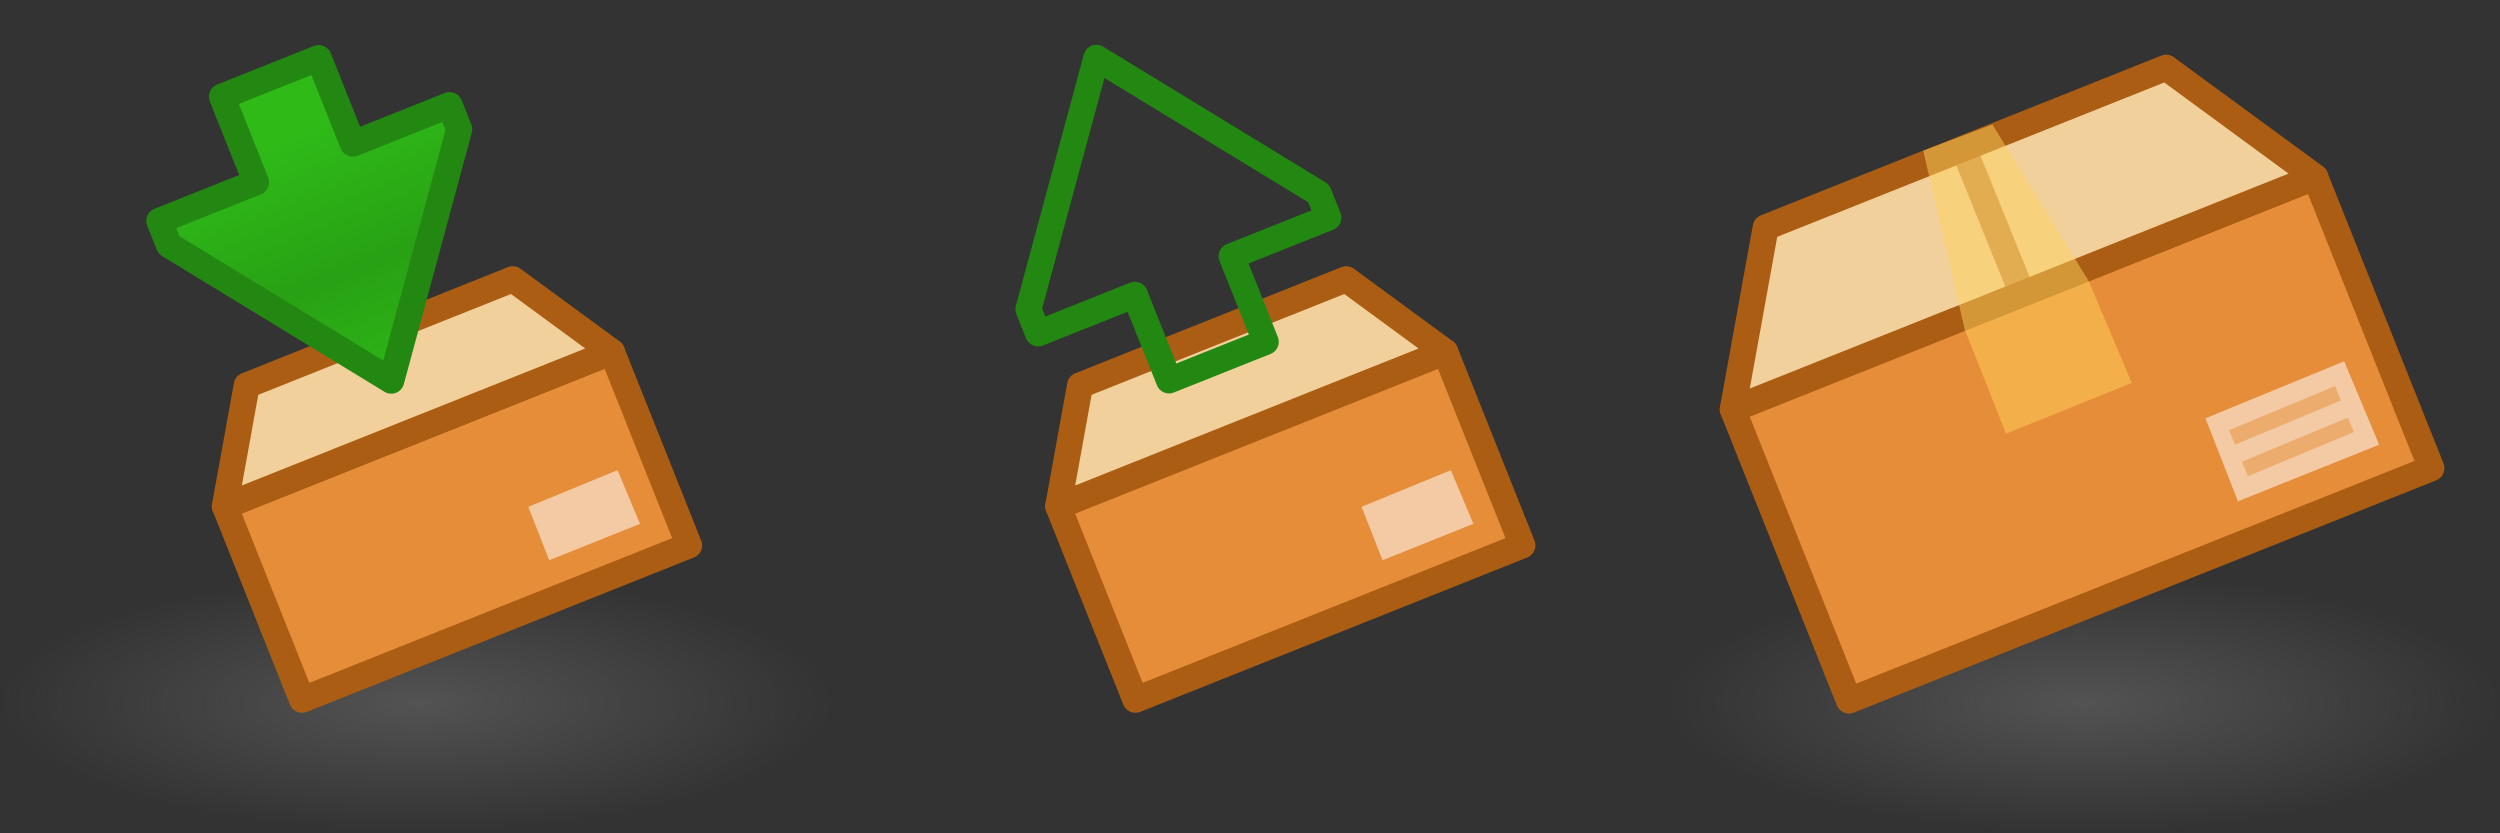 <?xml version="1.0" encoding="UTF-8" standalone="no"?>
<!-- Created with Inkscape (http://www.inkscape.org/) -->

<svg
   xmlns:dc="http://purl.org/dc/elements/1.1/"
   xmlns:cc="http://creativecommons.org/ns#"
   xmlns:rdf="http://www.w3.org/1999/02/22-rdf-syntax-ns#"
   xmlns:svg="http://www.w3.org/2000/svg"
   xmlns="http://www.w3.org/2000/svg"
   xmlns:xlink="http://www.w3.org/1999/xlink"
   xmlns:inkscape="http://www.inkscape.org/namespaces/inkscape"
   version="1.1"
   width="96"
   height="32"
   id="svg9290">
  <rect width="100%" height="100%" fill="#333333" stroke="none"/>
  <defs
     id="defs9292">
    <linearGradient
       id="linearGradient10733">
      <stop
         id="stop10735"
         style="stop-color:#2fba18;stop-opacity:1"
         offset="0" />
      <stop
         id="stop10741"
         style="stop-color:#28a114;stop-opacity:1"
         offset="0.5" />
      <stop
         id="stop10737"
         style="stop-color:#2fba18;stop-opacity:1"
         offset="1" />
    </linearGradient>
    <linearGradient
       id="linearGradient3592-9">
      <stop
         id="stop3594-6"
         style="stop-color:#777777;stop-opacity:0.467"
         offset="0" />
      <stop
         id="stop3596-3"
         style="stop-color:#777777;stop-opacity:0"
         offset="1" />
    </linearGradient>
    <linearGradient
       x1="7"
       y1="33"
       x2="7"
       y2="44"
       id="linearGradient8309"
       xlink:href="#linearGradient10733"
       gradientUnits="userSpaceOnUse"
       gradientTransform="matrix(0.929,-0.371,0.371,0.929,-12.518,999.672)" />
    <radialGradient
       cx="16"
       cy="27"
       r="16"
       fx="16"
       fy="27"
       id="radialGradient8327"
       xlink:href="#linearGradient3592-9"
       gradientUnits="userSpaceOnUse"
       gradientTransform="matrix(1,0,0,0.312,64,1038.925)" />
    <radialGradient
       cx="16"
       cy="27"
       r="16"
       fx="16"
       fy="27"
       id="radialGradient3810"
       xlink:href="#linearGradient3592-9"
       gradientUnits="userSpaceOnUse"
       gradientTransform="matrix(1,0,0,0.312,-1.9998813e-4,1038.925)" />
  </defs>
  <g
     transform="translate(0,-1020.362)"
     id="layer1">
    <rect
       width="32"
       height="10"
       x="64"
       y="1042.362"
       id="rect8313"
       style="fill:url(#radialGradient8327);fill-opacity:1;fill-rule:evenodd;stroke:none" />
    <path
       d="m 66.539,1036.08 22.365,-8.921 4.461,11.182 L 71,1047.262 z"
       inkscape:connector-curvature="0"
       id="path8317"
       style="fill:#e58d39;fill-opacity:1;stroke:#ab5e13;stroke-width:1;stroke-linecap:round;stroke-linejoin:round;stroke-miterlimit:4;stroke-opacity:1;stroke-dasharray:none;stroke-dashoffset:0" />
    <path
       d="m 67.803,1029.095 -1.264,6.985 22.365,-8.921 -5.725,-4.197 -15.376,6.133"
       inkscape:connector-curvature="0"
       id="path8319"
       style="fill:#f2d09b;fill-opacity:1;stroke:#ab5e13;stroke-width:1;stroke-linecap:round;stroke-linejoin:round;stroke-miterlimit:4;stroke-opacity:1;stroke-dasharray:none" />
    <path
       d="M 75.406,5.719 77.594,11.125"
       inkscape:connector-curvature="0"
       transform="translate(0,1020.362)"
       id="path3012"
       style="fill:none;stroke:#ab5e13;stroke-width:1px;stroke-linecap:butt;stroke-linejoin:miter;stroke-opacity:0.614" />
    <path
       d="M 73.852,5.785 75.452,12.673 77.031,16.656 81.859,14.703 80.21,10.798 76.509,4.782 z"
       inkscape:connector-curvature="0"
       transform="translate(0,1020.362)"
       id="path3782"
       style="fill:#ffd25d;fill-opacity:0.49;stroke:none" />
    <path
       d="m 85.938,1039.612 -1.25,-3.188 5.328,-2.188 1.344,3.203 z"
       inkscape:connector-curvature="0"
       id="path3784"
       style="fill:#ffffff;fill-opacity:0.534;stroke:none" />
    <path
       d="m 85.709,1037.16 4.07,-1.695"
       inkscape:connector-curvature="0"
       id="path3786"
       style="fill:none;stroke:#e58d39;stroke-width:0.6;stroke-linecap:butt;stroke-linejoin:miter;stroke-miterlimit:4;stroke-opacity:0.502;stroke-dasharray:none" />
    <use
       transform="translate(0.497,1.209)"
       id="use3788"
       x="0"
       y="0"
       width="96"
       height="32"
       xlink:href="#path3786" />
    <g
       id="g3814">
      <rect
         width="32"
         height="10"
         x="0"
         y="1042.362"
         id="use5574"
         style="fill:url(#radialGradient3810);fill-opacity:1;fill-rule:evenodd;stroke:none" />
      <g
         id="g10820">
        <path
           d="m 8.635,1039.802 14.861,-5.928 2.964,7.431 -14.861,5.928 z"
           inkscape:connector-curvature="0"
           id="path10796"
           style="fill:#e58d39;fill-opacity:1;stroke:#ab5e13;stroke-width:1;stroke-linecap:round;stroke-linejoin:round;stroke-miterlimit:4;stroke-opacity:1;stroke-dashoffset:0" />
        <path
           d="m 9.475,1035.16 -0.84,4.642 14.861,-5.928 -3.804,-2.789 -10.217,4.076"
           inkscape:connector-curvature="0"
           id="path10798"
           style="fill:#f2d09b;fill-opacity:1;stroke:#ab5e13;stroke-width:1px;stroke-linecap:round;stroke-linejoin:round;stroke-opacity:1" />
      </g>
      <path
         d="m 21.089,1041.874 -0.804,-2.051 3.428,-1.407 0.865,2.061 z"
         inkscape:connector-curvature="0"
         id="path3812"
         style="fill:#ffffff;fill-opacity:0.534;stroke:none" />
    </g>
    <path
       d="m 15.025,1034.98 2.609,-9.654 -0.371,-0.929 -3.715,1.482 -1.311,-3.287 -3.715,1.482 1.311,3.287 -3.715,1.482 0.371,0.929 z"
       inkscape:connector-curvature="0"
       id="path10800"
       style="fill:url(#linearGradient8309);fill-opacity:1;stroke:#228811;stroke-width:1px;stroke-linecap:round;stroke-linejoin:round;stroke-opacity:1" />
    <use
       transform="translate(32,1.7382813e-5)"
       id="use3821"
       x="0"
       y="0"
       width="96"
       height="32"
       xlink:href="#g3814" />
    <use
       transform="matrix(-1,0,0,-1,57.127,2057.562)"
       id="use10832"
       x="0"
       y="0"
       width="64"
       height="32"
       xlink:href="#path10800" />
  </g>
</svg>
